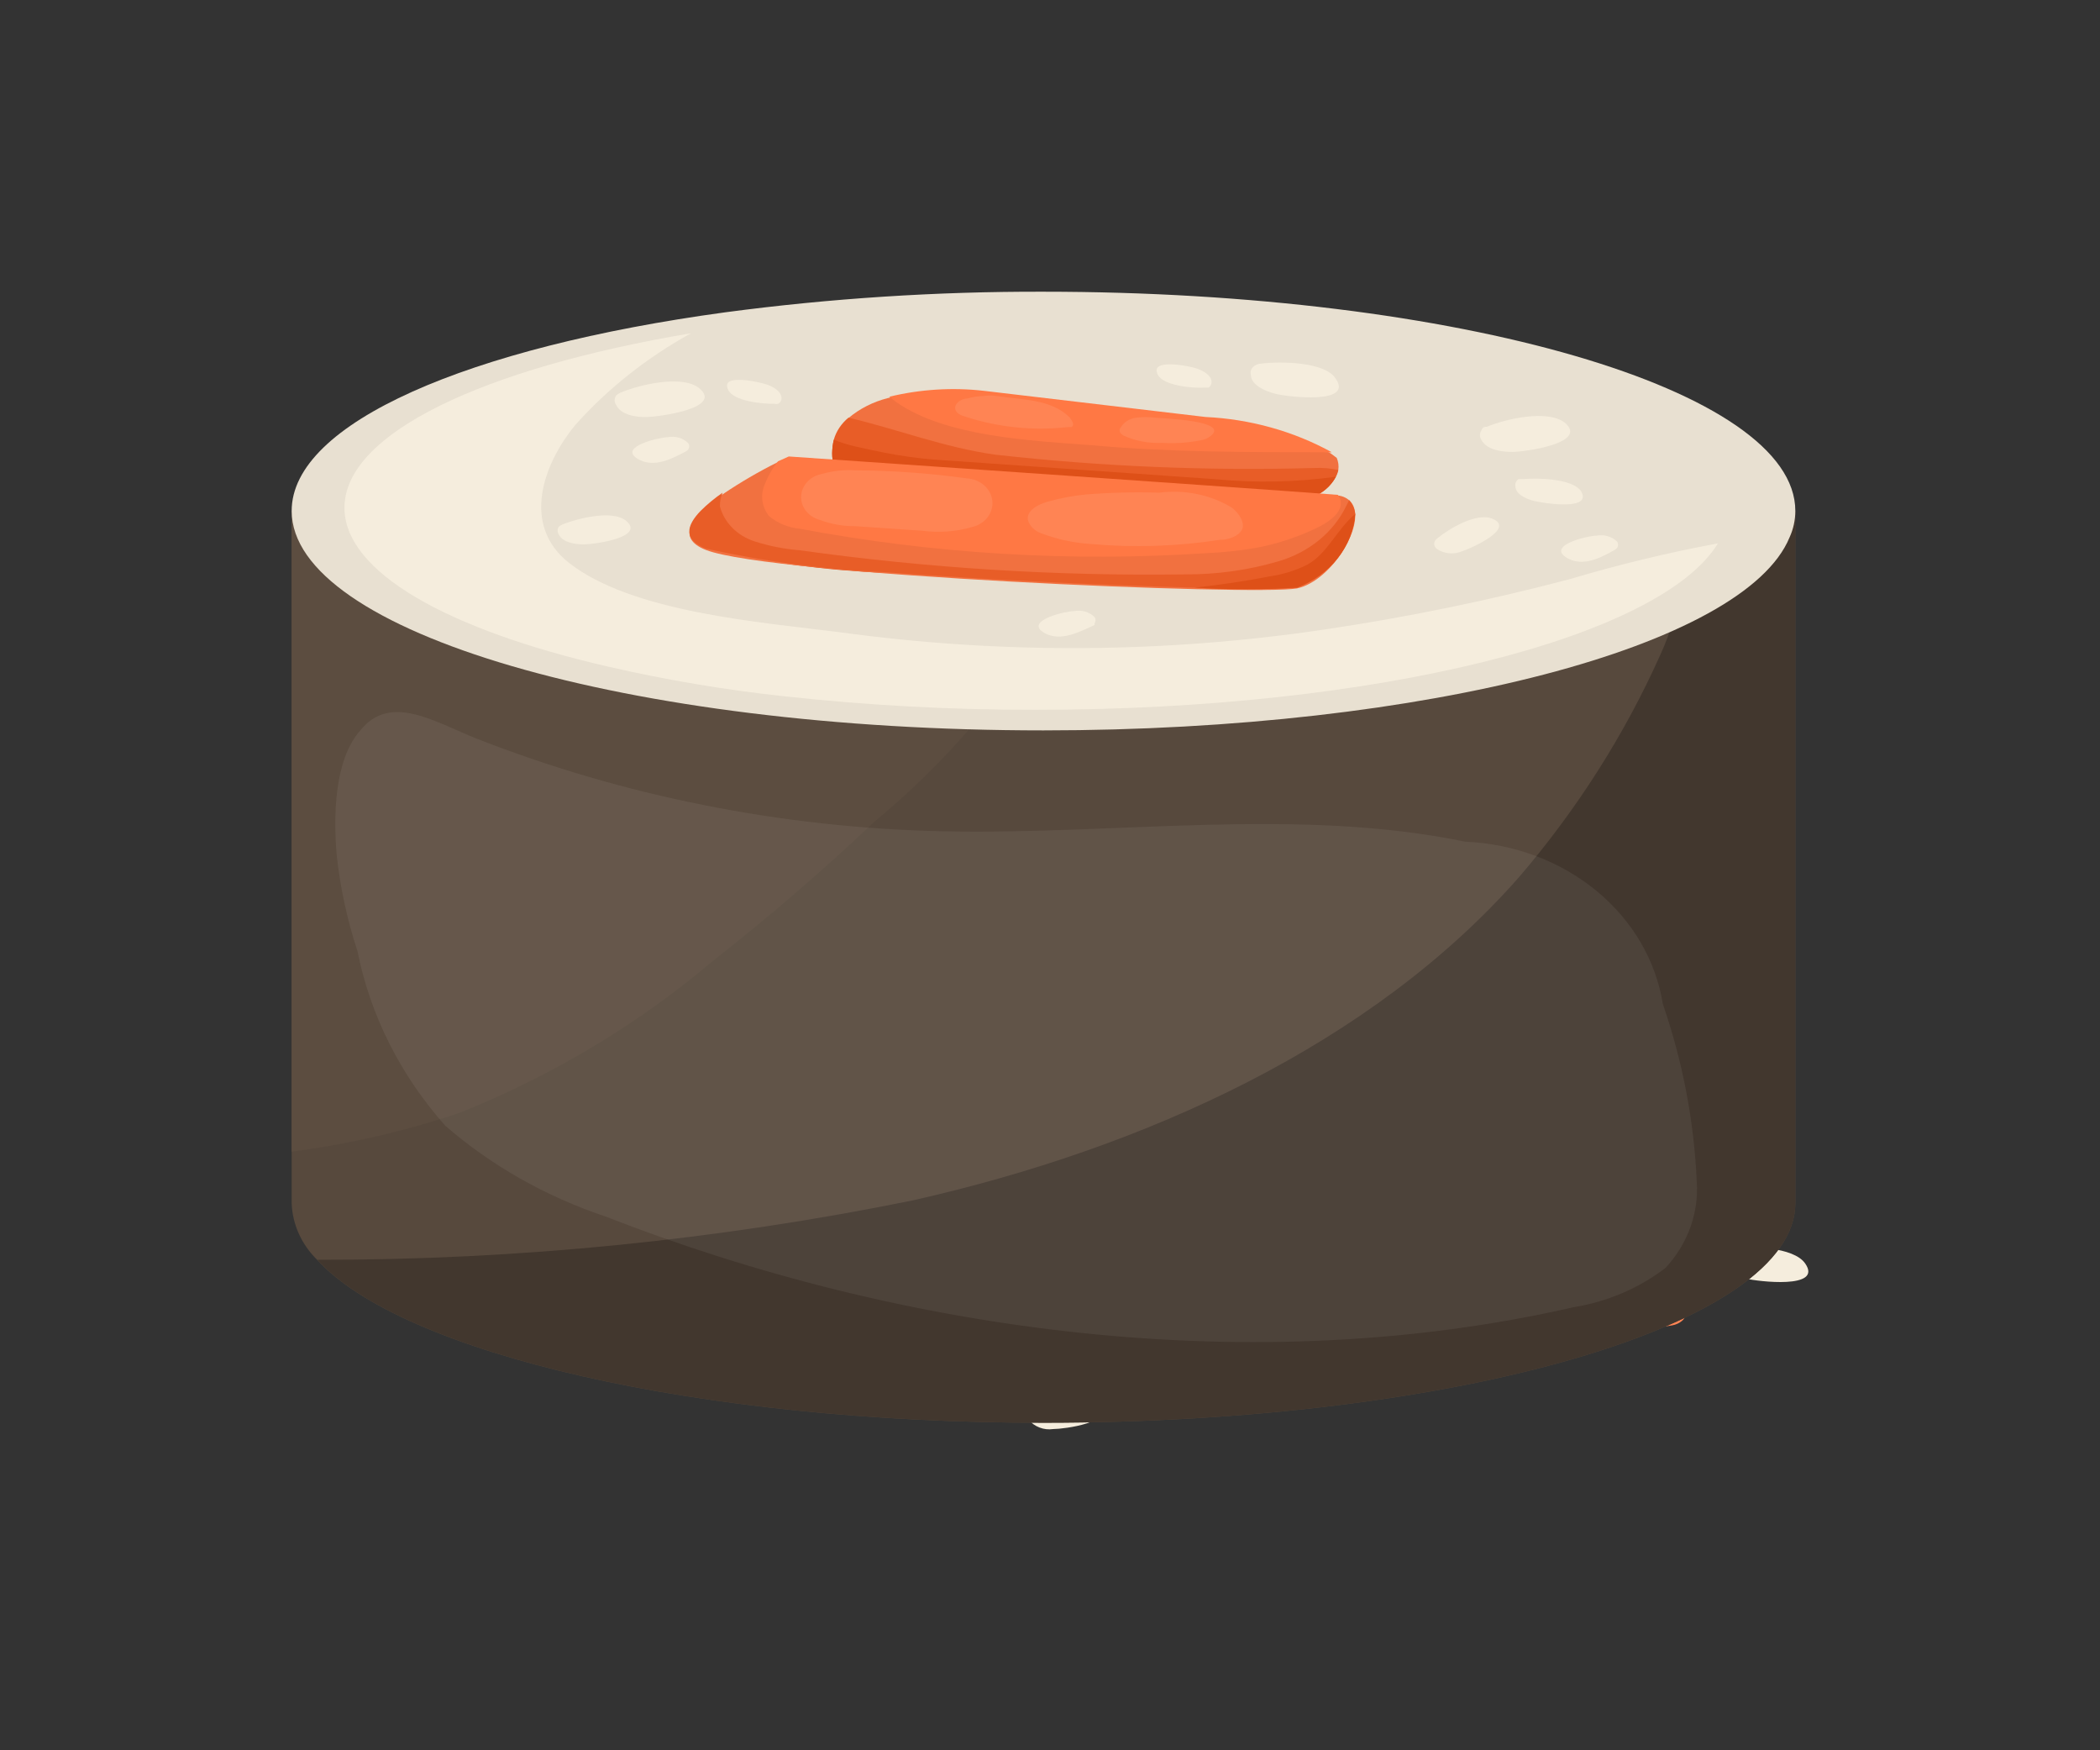 <svg width="36" height="30" viewBox="0 0 36 30" fill="none" xmlns="http://www.w3.org/2000/svg">
<rect x="0" y="0" width="36" height="30" fill="#333333" stroke="none"/>
<path d="M12.868 18.889C12.82 18.895 12.771 18.895 12.723 18.889C11.403 18.889 10.082 18.859 8.762 18.77C7.719 18.692 6.267 18.62 5.415 18.028C5.369 18.001 5.327 17.969 5.29 17.932C5.81 17.816 6.35 17.792 6.881 17.86L10.683 18.303C11.454 18.332 12.204 18.534 12.868 18.889V18.889Z" fill="#FF7844"/>
<path d="M7.132 17.919C7.055 17.914 6.978 17.914 6.901 17.919C6.809 17.923 6.718 17.939 6.63 17.967C6.531 17.967 6.413 18.039 6.419 18.129C6.426 18.218 6.518 18.254 6.604 18.284C7.166 18.458 7.763 18.517 8.353 18.458H8.413C8.472 18.422 8.413 18.338 8.413 18.29C8.034 18.058 7.589 17.929 7.132 17.919V17.919Z" fill="#FF8454"/>
<path d="M9.852 18.297C9.741 18.279 9.627 18.279 9.516 18.297C9.46 18.304 9.408 18.323 9.362 18.352C9.316 18.381 9.278 18.42 9.252 18.465C9.244 18.48 9.239 18.498 9.239 18.515C9.239 18.533 9.244 18.55 9.252 18.566L9.298 18.602C9.504 18.691 9.73 18.732 9.958 18.722C10.192 18.74 10.428 18.728 10.658 18.686C10.721 18.674 10.78 18.647 10.829 18.608C11.127 18.339 9.965 18.303 9.852 18.297Z" fill="#FF8454"/>
<path d="M8.664 19.614C8.44 19.633 8.219 19.673 8.004 19.733C7.832 19.787 7.641 19.895 7.661 20.05C7.675 20.101 7.704 20.148 7.743 20.186C7.782 20.225 7.831 20.254 7.885 20.272C8.156 20.382 8.447 20.445 8.743 20.457C9.482 20.525 10.228 20.503 10.961 20.391C11.035 20.389 11.107 20.372 11.172 20.341C11.237 20.309 11.294 20.265 11.337 20.212C11.417 20.068 11.285 19.931 11.166 19.835C10.797 19.618 10.354 19.527 9.918 19.578C9.5 19.567 9.081 19.579 8.664 19.614V19.614Z" fill="#FF8454"/>
<path d="M13.278 19.942C13.256 20.215 13.151 20.477 12.975 20.7C12.8 20.922 12.559 21.097 12.281 21.204C11.697 21.238 11.11 21.238 10.525 21.204C10.948 21.156 11.377 21.09 11.799 21.013C12.031 20.981 12.255 20.912 12.46 20.809C12.823 20.612 12.961 20.205 13.278 19.942Z" fill="#DE5018"/>
<path d="M15.529 18.459C15.495 18.471 15.463 18.49 15.437 18.513C15.421 18.538 15.412 18.567 15.412 18.597C15.412 18.626 15.421 18.655 15.437 18.68C15.496 18.755 15.576 18.814 15.669 18.85C15.762 18.886 15.865 18.898 15.965 18.884C16.196 18.884 17.285 18.74 16.856 18.387C16.559 18.148 15.833 18.328 15.529 18.459Z" fill="#F5EDDD"/>
<path d="M11.653 17.37C11.618 17.364 11.582 17.364 11.548 17.37C11.523 17.39 11.503 17.415 11.492 17.443C11.48 17.471 11.477 17.502 11.482 17.532C11.482 17.705 11.726 17.807 11.924 17.855C12.122 17.902 13.244 18.04 12.94 17.597C12.742 17.334 11.983 17.322 11.653 17.37Z" fill="#F5EDDD"/>
<path d="M16.155 19.349C16.129 19.343 16.102 19.343 16.076 19.349C16.055 19.363 16.039 19.383 16.03 19.405C16.02 19.427 16.018 19.451 16.023 19.474C16.023 19.606 16.201 19.69 16.347 19.732C16.492 19.773 17.357 19.905 17.139 19.558C16.994 19.343 16.413 19.319 16.155 19.349Z" fill="#F5EDDD"/>
<path d="M14.684 20.361C14.663 20.379 14.646 20.399 14.632 20.421C14.626 20.444 14.627 20.468 14.635 20.49C14.643 20.512 14.658 20.532 14.678 20.547C14.741 20.588 14.816 20.613 14.894 20.62C14.971 20.626 15.05 20.613 15.12 20.583C15.285 20.529 16.038 20.182 15.622 20.026C15.345 19.919 14.863 20.206 14.684 20.361Z" fill="#F5EDDD"/>
<path d="M17.714 20.57C17.735 20.559 17.753 20.545 17.767 20.528C17.777 20.511 17.782 20.493 17.782 20.474C17.782 20.455 17.777 20.437 17.767 20.42C17.724 20.377 17.669 20.344 17.607 20.326C17.546 20.308 17.48 20.306 17.417 20.319C17.272 20.319 16.585 20.48 16.882 20.677C17.179 20.875 17.529 20.659 17.714 20.57Z" fill="#F5EDDD"/>
<path d="M8.777 21.844L8.829 21.808C8.839 21.791 8.844 21.773 8.844 21.754C8.844 21.735 8.839 21.717 8.829 21.7C8.788 21.655 8.733 21.62 8.671 21.601C8.61 21.582 8.543 21.579 8.48 21.593C8.334 21.593 7.648 21.754 7.945 21.958C8.242 22.161 8.592 21.94 8.777 21.844Z" fill="#F5EDDD"/>
<path d="M10.69 17.776C10.712 17.782 10.735 17.782 10.756 17.776C10.774 17.766 10.788 17.752 10.798 17.735C10.807 17.718 10.811 17.699 10.809 17.68C10.809 17.567 10.677 17.489 10.552 17.447C10.426 17.405 9.733 17.262 9.892 17.555C9.991 17.746 10.473 17.788 10.69 17.776Z" fill="#F5EDDD"/>
<path d="M25.139 21.952C25.062 21.946 24.985 21.946 24.908 21.952C24.816 21.955 24.724 21.972 24.637 22C24.538 22 24.419 22.077 24.426 22.161C24.433 22.245 24.525 22.287 24.611 22.317C25.173 22.49 25.77 22.549 26.36 22.49C26.38 22.492 26.4 22.492 26.42 22.49C26.479 22.454 26.42 22.37 26.42 22.323C26.07 22.006 25.555 22.047 25.139 21.952Z" fill="#FF8454"/>
<path d="M27.859 22.328C27.748 22.311 27.634 22.311 27.523 22.328C27.467 22.335 27.414 22.354 27.369 22.384C27.323 22.413 27.285 22.451 27.259 22.496C27.25 22.512 27.246 22.529 27.246 22.547C27.246 22.564 27.25 22.582 27.259 22.598L27.305 22.633C27.51 22.723 27.737 22.764 27.965 22.753C28.199 22.771 28.434 22.759 28.665 22.717C28.729 22.706 28.788 22.679 28.836 22.639C29.133 22.37 28.005 22.34 27.859 22.328Z" fill="#FF8454"/>
<path d="M29.661 21.402C29.624 21.406 29.588 21.416 29.555 21.432C29.53 21.451 29.511 21.477 29.5 21.505C29.488 21.533 29.485 21.563 29.489 21.593C29.489 21.767 29.734 21.868 29.932 21.916C30.13 21.964 31.252 22.102 30.948 21.659C30.75 21.366 29.985 21.354 29.661 21.402Z" fill="#F5EDDD"/>
<path d="M18.71 21.886C18.71 21.886 18.638 21.916 18.618 21.946C18.6 21.971 18.591 22 18.591 22.029C18.591 22.059 18.6 22.088 18.618 22.113C18.704 22.274 18.941 22.316 19.146 22.316C19.351 22.316 20.466 22.167 20.044 21.814C19.74 21.581 19.007 21.76 18.71 21.886Z" fill="#F5EDDD"/>
<path d="M17.707 24.147C17.678 24.158 17.654 24.174 17.634 24.195C17.619 24.216 17.611 24.24 17.611 24.264C17.611 24.288 17.619 24.312 17.634 24.333C17.681 24.393 17.745 24.439 17.82 24.468C17.895 24.497 17.976 24.506 18.056 24.494C18.248 24.494 19.132 24.375 18.783 24.094C18.545 23.902 17.951 24.046 17.707 24.147Z" fill="#F5EDDD"/>
<path d="M28.697 21.808C28.719 21.814 28.742 21.814 28.763 21.808C28.781 21.798 28.795 21.784 28.805 21.767C28.814 21.75 28.818 21.732 28.816 21.713C28.816 21.599 28.684 21.521 28.558 21.479C28.433 21.438 27.74 21.294 27.898 21.587C28.004 21.778 28.486 21.82 28.697 21.808Z" fill="#F5EDDD"/>
<path d="M19.792 22.909L19.852 22.873C19.862 22.857 19.867 22.838 19.867 22.819C19.867 22.8 19.862 22.782 19.852 22.765C19.81 22.72 19.756 22.685 19.694 22.666C19.632 22.647 19.566 22.644 19.502 22.658C19.357 22.658 18.67 22.819 18.967 23.023C19.159 23.154 19.614 23.005 19.792 22.909Z" fill="#F5EDDD"/>
<path d="M21.324 22.089H21.39C21.409 22.078 21.425 22.063 21.435 22.045C21.446 22.028 21.451 22.008 21.45 21.987C21.45 21.88 21.318 21.796 21.199 21.754C21.08 21.712 20.38 21.551 20.539 21.85C20.631 22.047 21.113 22.095 21.324 22.089Z" fill="#F5EDDD"/>
<path d="M30.777 8.757V20.624C30.777 22.7 25.001 24.386 17.885 24.386C11.944 24.386 6.901 23.19 5.436 21.593C5.167 21.328 5.013 20.984 5 20.624V8.757H30.777Z" fill="#57493D"/>
<path d="M17.179 11.807C16.544 12.642 15.807 13.409 14.981 14.092C14.101 14.926 13.174 15.723 12.202 16.485C10.934 17.558 9.477 18.431 7.891 19.069C6.957 19.386 5.988 19.61 5 19.739V8.757H13.482C14.406 9.193 15.311 9.66 16.228 10.067C17.146 10.473 17.727 10.946 17.179 11.807Z" fill="#5C4D40"/>
<path d="M30.778 8.757V20.624C30.778 22.7 25.002 24.386 17.886 24.386C11.945 24.386 6.902 23.19 5.437 21.593C8.869 21.598 12.292 21.256 15.642 20.576C19.649 19.673 23.523 17.896 26.038 15.037C27.035 13.874 27.85 12.592 28.461 11.227C28.811 10.479 28.936 9.499 29.286 8.757H30.778Z" fill="#42372E"/>
<path d="M30.777 8.757C30.777 8.912 30.744 9.067 30.678 9.211C29.913 11.071 24.473 12.519 17.885 12.519C10.763 12.519 5 10.832 5 8.757C5 7.249 8.037 5.951 12.433 5.353C14.238 5.113 16.061 4.995 17.885 5C25.001 5 30.777 6.681 30.777 8.757Z" fill="#E8E0D1"/>
<path d="M22.942 8.057C22.91 8.166 22.849 8.266 22.765 8.35C22.682 8.433 22.577 8.497 22.46 8.535C22.127 8.63 21.774 8.651 21.43 8.595C19.042 8.504 16.66 8.305 14.294 7.997C14.255 7.849 14.258 7.695 14.303 7.548C14.348 7.401 14.434 7.268 14.552 7.16C14.74 7.003 14.966 6.889 15.212 6.825C15.741 6.696 16.292 6.661 16.836 6.723L20.631 7.172C21.401 7.203 22.15 7.409 22.81 7.77L22.915 7.848C22.944 7.914 22.953 7.986 22.942 8.057Z" fill="#F17140"/>
<path d="M22.83 7.751C22.782 7.757 22.733 7.757 22.684 7.751C21.364 7.751 20.044 7.751 18.724 7.632C17.681 7.554 16.222 7.488 15.37 6.896L15.245 6.8C15.774 6.672 16.326 6.637 16.869 6.699L20.665 7.147C21.43 7.183 22.174 7.39 22.83 7.751V7.751Z" fill="#FF7844"/>
<path d="M22.942 8.056C22.935 8.096 22.921 8.134 22.902 8.17C22.812 8.339 22.654 8.469 22.46 8.535C22.126 8.627 21.774 8.647 21.43 8.595C19.042 8.504 16.66 8.304 14.294 7.997C14.257 7.845 14.257 7.688 14.294 7.536C14.335 7.391 14.423 7.26 14.545 7.159V7.159C15.39 7.357 16.176 7.668 17.06 7.793C18.877 7.997 20.709 8.073 22.539 8.021C22.675 8.015 22.81 8.027 22.942 8.056V8.056Z" fill="#E85D27"/>
<path d="M17.087 6.788C17.011 6.776 16.933 6.776 16.856 6.788C16.764 6.79 16.673 6.804 16.585 6.83C16.486 6.83 16.368 6.908 16.374 6.997C16.381 7.087 16.48 7.123 16.566 7.147C17.124 7.327 17.721 7.386 18.308 7.32H18.368C18.434 7.285 18.368 7.195 18.335 7.153C18.018 6.836 17.51 6.854 17.087 6.788Z" fill="#FF8454"/>
<path d="M19.812 7.16C19.699 7.145 19.583 7.145 19.469 7.16C19.415 7.168 19.364 7.188 19.319 7.217C19.275 7.246 19.238 7.283 19.212 7.327C19.2 7.342 19.194 7.36 19.194 7.378C19.194 7.396 19.2 7.414 19.212 7.429C19.212 7.429 19.212 7.429 19.258 7.465C19.462 7.558 19.69 7.601 19.918 7.59C20.139 7.604 20.361 7.59 20.578 7.548C20.645 7.539 20.706 7.512 20.756 7.471C21.087 7.208 19.925 7.172 19.812 7.16Z" fill="#FF8454"/>
<path d="M22.902 8.171C22.812 8.339 22.654 8.47 22.46 8.536C22.126 8.627 21.774 8.648 21.43 8.595C19.042 8.505 16.66 8.305 14.294 7.997C14.257 7.846 14.257 7.688 14.294 7.537C14.418 7.587 14.546 7.627 14.677 7.656C14.974 7.722 15.278 7.788 15.582 7.83C15.885 7.872 16.096 7.884 16.354 7.901L20.829 8.213C21.52 8.28 22.216 8.266 22.902 8.171V8.171Z" fill="#DE5018"/>
<path d="M13.607 9.618C14.142 9.666 14.67 9.738 15.204 9.821C14.158 9.777 13.119 9.64 12.102 9.415C11.713 9.259 11.772 9.02 12.016 8.769C12.041 8.858 12.072 8.946 12.108 9.032C12.207 9.199 12.362 9.333 12.551 9.415C12.887 9.536 13.245 9.605 13.607 9.618V9.618Z" fill="#DE5018"/>
<path d="M22.236 10.085C21.523 10.216 13.232 9.863 12.103 9.427C11.549 9.211 11.898 8.828 12.393 8.469C12.694 8.266 13.009 8.082 13.337 7.919L13.522 7.835C13.522 7.835 22.222 8.434 22.935 8.493C22.979 8.497 23.022 8.509 23.061 8.529C23.099 8.548 23.133 8.575 23.16 8.607V8.607C23.444 8.948 22.843 9.953 22.236 10.085Z" fill="#F17140"/>
<path d="M22.981 8.577C23.021 8.763 22.823 8.918 22.631 9.02C22.287 9.193 21.915 9.319 21.529 9.391C21.25 9.439 20.968 9.469 20.684 9.481C18.348 9.635 16 9.494 13.707 9.062C13.512 9.043 13.329 8.967 13.185 8.847C13.124 8.771 13.085 8.682 13.071 8.59C13.057 8.497 13.069 8.402 13.106 8.314C13.161 8.169 13.238 8.032 13.337 7.907L13.522 7.824C13.522 7.824 22.222 8.422 22.935 8.482C22.957 8.51 22.973 8.543 22.981 8.577V8.577Z" fill="#FF7844"/>
<path d="M23.233 8.81C23.212 9.083 23.107 9.346 22.931 9.569C22.755 9.792 22.515 9.966 22.236 10.072C21.652 10.108 21.065 10.108 20.48 10.072V10.072C19.028 10.036 16.949 9.941 15.2 9.809C14.153 9.764 13.114 9.628 12.097 9.402C11.708 9.247 11.767 9.008 12.011 8.756C12.126 8.642 12.252 8.538 12.387 8.445C12.356 8.52 12.341 8.599 12.341 8.679C12.377 8.815 12.449 8.94 12.552 9.045C12.654 9.149 12.784 9.229 12.929 9.277C13.182 9.359 13.446 9.411 13.714 9.432C15.898 9.738 18.106 9.876 20.315 9.845C20.862 9.848 21.406 9.772 21.926 9.618C22.182 9.542 22.417 9.418 22.616 9.255C22.816 9.091 22.974 8.89 23.081 8.667L23.128 8.571C23.186 8.64 23.223 8.723 23.233 8.81V8.81Z" fill="#E85D27"/>
<path d="M14.67 8.062C14.476 8.049 14.281 8.069 14.096 8.122C13.997 8.14 13.908 8.187 13.842 8.256C13.777 8.325 13.738 8.412 13.734 8.503C13.729 8.594 13.759 8.684 13.817 8.758C13.876 8.832 13.96 8.886 14.056 8.912C14.249 8.984 14.455 9.021 14.664 9.019L15.812 9.097C16.093 9.134 16.38 9.114 16.651 9.037C16.76 9.014 16.857 8.957 16.923 8.875C16.989 8.793 17.021 8.692 17.012 8.59C17.003 8.489 16.955 8.394 16.875 8.322C16.795 8.25 16.69 8.207 16.578 8.2C15.947 8.112 15.309 8.066 14.67 8.062V8.062Z" fill="#FF8454"/>
<path d="M18.617 8.475C18.393 8.497 18.172 8.539 17.957 8.6C17.786 8.648 17.594 8.756 17.621 8.911C17.636 8.963 17.664 9.01 17.703 9.05C17.742 9.089 17.791 9.12 17.845 9.139C18.116 9.242 18.403 9.305 18.697 9.324C19.436 9.39 20.182 9.366 20.915 9.252C21.06 9.252 21.231 9.193 21.291 9.079C21.35 8.965 21.238 8.792 21.119 8.702C20.753 8.479 20.308 8.388 19.872 8.445C19.453 8.432 19.034 8.442 18.617 8.475V8.475Z" fill="#FF8454"/>
<path d="M23.232 8.81C23.211 9.083 23.106 9.346 22.93 9.569C22.755 9.791 22.514 9.966 22.235 10.072C21.651 10.108 21.064 10.108 20.48 10.072C20.909 10.024 21.338 9.964 21.753 9.881C21.985 9.849 22.209 9.78 22.414 9.677C22.757 9.486 22.922 9.067 23.232 8.81Z" fill="#DE5018"/>
<path d="M29.451 9.313C28.461 10.934 23.603 12.166 17.754 12.166C16.309 12.168 14.865 12.09 13.431 11.933V11.933C12.416 11.823 11.411 11.653 10.42 11.425V11.425C7.668 10.791 5.905 9.804 5.905 8.703C5.905 7.429 8.282 6.311 11.846 5.712C11.092 6.128 10.422 6.658 9.866 7.28C9.311 7.949 8.935 8.996 9.747 9.642C10.83 10.498 13.048 10.665 14.408 10.838C17.157 11.214 19.954 11.198 22.698 10.791C24.125 10.58 25.536 10.29 26.923 9.923C27.752 9.676 28.596 9.472 29.451 9.313V9.313Z" fill="#F5EDDD"/>
<path d="M25.489 7.315C25.456 7.315 25.417 7.315 25.397 7.375C25.38 7.4 25.37 7.429 25.37 7.458C25.37 7.488 25.38 7.517 25.397 7.542C25.483 7.704 25.721 7.746 25.925 7.746C26.13 7.746 27.245 7.596 26.823 7.243C26.519 7.01 25.787 7.189 25.489 7.315Z" fill="#F5EDDD"/>
<path d="M21.615 6.233C21.577 6.234 21.54 6.247 21.509 6.268C21.482 6.285 21.461 6.309 21.449 6.337C21.437 6.364 21.435 6.395 21.444 6.424C21.444 6.597 21.681 6.705 21.879 6.753C22.077 6.801 23.199 6.938 22.902 6.496C22.724 6.197 21.939 6.191 21.615 6.233Z" fill="#F5EDDD"/>
<path d="M10.656 6.723C10.622 6.735 10.591 6.754 10.564 6.777C10.546 6.802 10.537 6.831 10.537 6.861C10.537 6.89 10.546 6.919 10.564 6.944C10.643 7.106 10.888 7.154 11.092 7.148C11.297 7.142 12.412 6.998 11.983 6.651C11.686 6.418 10.954 6.598 10.656 6.723Z" fill="#F5EDDD"/>
<path d="M9.654 8.984C9.627 8.995 9.603 9.009 9.581 9.026C9.566 9.047 9.559 9.07 9.559 9.095C9.559 9.119 9.566 9.143 9.581 9.164C9.647 9.295 9.845 9.331 10.01 9.331C10.175 9.331 11.08 9.212 10.73 8.924C10.492 8.733 9.898 8.889 9.654 8.984Z" fill="#F5EDDD"/>
<path d="M26.117 8.212H26.031C26.011 8.226 25.996 8.244 25.986 8.265C25.977 8.286 25.974 8.309 25.978 8.331C25.978 8.469 26.157 8.553 26.308 8.589C26.46 8.624 27.312 8.762 27.101 8.415C26.955 8.206 26.368 8.188 26.117 8.212Z" fill="#F5EDDD"/>
<path d="M24.638 9.229C24.617 9.245 24.601 9.266 24.592 9.289C24.585 9.31 24.585 9.333 24.592 9.354C24.599 9.376 24.613 9.395 24.632 9.409C24.695 9.451 24.769 9.477 24.847 9.484C24.925 9.49 25.004 9.477 25.074 9.445C25.239 9.391 25.992 9.05 25.576 8.888C25.299 8.781 24.823 9.074 24.638 9.229Z" fill="#F5EDDD"/>
<path d="M27.669 9.432C27.689 9.422 27.707 9.408 27.721 9.391C27.733 9.374 27.738 9.356 27.738 9.337C27.738 9.318 27.733 9.299 27.721 9.283C27.678 9.24 27.623 9.208 27.561 9.19C27.5 9.172 27.435 9.169 27.372 9.181C27.22 9.181 26.54 9.343 26.837 9.546C27.134 9.749 27.491 9.528 27.669 9.432Z" fill="#F5EDDD"/>
<path d="M18.764 10.713C18.765 10.704 18.765 10.693 18.764 10.684C18.775 10.667 18.78 10.649 18.78 10.63C18.78 10.611 18.775 10.592 18.764 10.576C18.72 10.533 18.665 10.501 18.604 10.483C18.542 10.465 18.477 10.462 18.414 10.474C18.262 10.474 17.582 10.636 17.879 10.833C18.176 11.03 18.552 10.803 18.764 10.713Z" fill="#F5EDDD"/>
<path d="M20.644 6.644H20.717C20.734 6.634 20.747 6.619 20.756 6.603C20.766 6.586 20.77 6.567 20.77 6.549C20.77 6.435 20.631 6.357 20.512 6.315C20.393 6.274 19.687 6.13 19.852 6.429C19.951 6.609 20.433 6.656 20.644 6.644Z" fill="#F5EDDD"/>
<path d="M11.745 7.745C11.766 7.735 11.784 7.721 11.798 7.704C11.809 7.687 11.815 7.669 11.815 7.65C11.815 7.631 11.809 7.612 11.798 7.596C11.755 7.552 11.7 7.52 11.639 7.502C11.577 7.484 11.511 7.481 11.448 7.494C11.303 7.494 10.617 7.656 10.914 7.853C11.211 8.051 11.56 7.835 11.745 7.745Z" fill="#F5EDDD"/>
<path d="M13.272 6.92C13.295 6.926 13.32 6.926 13.344 6.92C13.361 6.91 13.375 6.895 13.384 6.878C13.393 6.862 13.398 6.843 13.397 6.825C13.397 6.711 13.265 6.633 13.146 6.591C13.027 6.55 12.328 6.388 12.486 6.687C12.579 6.873 13.06 6.926 13.272 6.92Z" fill="#F5EDDD"/>
<path opacity="0.06" d="M5.772 14.655C5.832 15.214 5.952 15.767 6.129 16.305C6.347 17.401 6.864 18.429 7.634 19.296C8.422 19.979 9.357 20.509 10.38 20.851C15.496 22.849 21.496 23.657 26.968 22.407C27.553 22.313 28.1 22.079 28.553 21.731C28.935 21.317 29.126 20.785 29.087 20.247C29.041 19.216 28.846 18.194 28.506 17.209C28.386 16.461 27.983 15.774 27.365 15.267C26.747 14.759 25.953 14.462 25.12 14.427C22.216 13.829 19.179 14.313 16.143 14.248C13.394 14.186 10.685 13.646 8.162 12.657C7.456 12.376 6.696 11.879 6.182 12.513C5.713 13.034 5.72 14.05 5.772 14.655Z" fill="white"/>
</svg>
